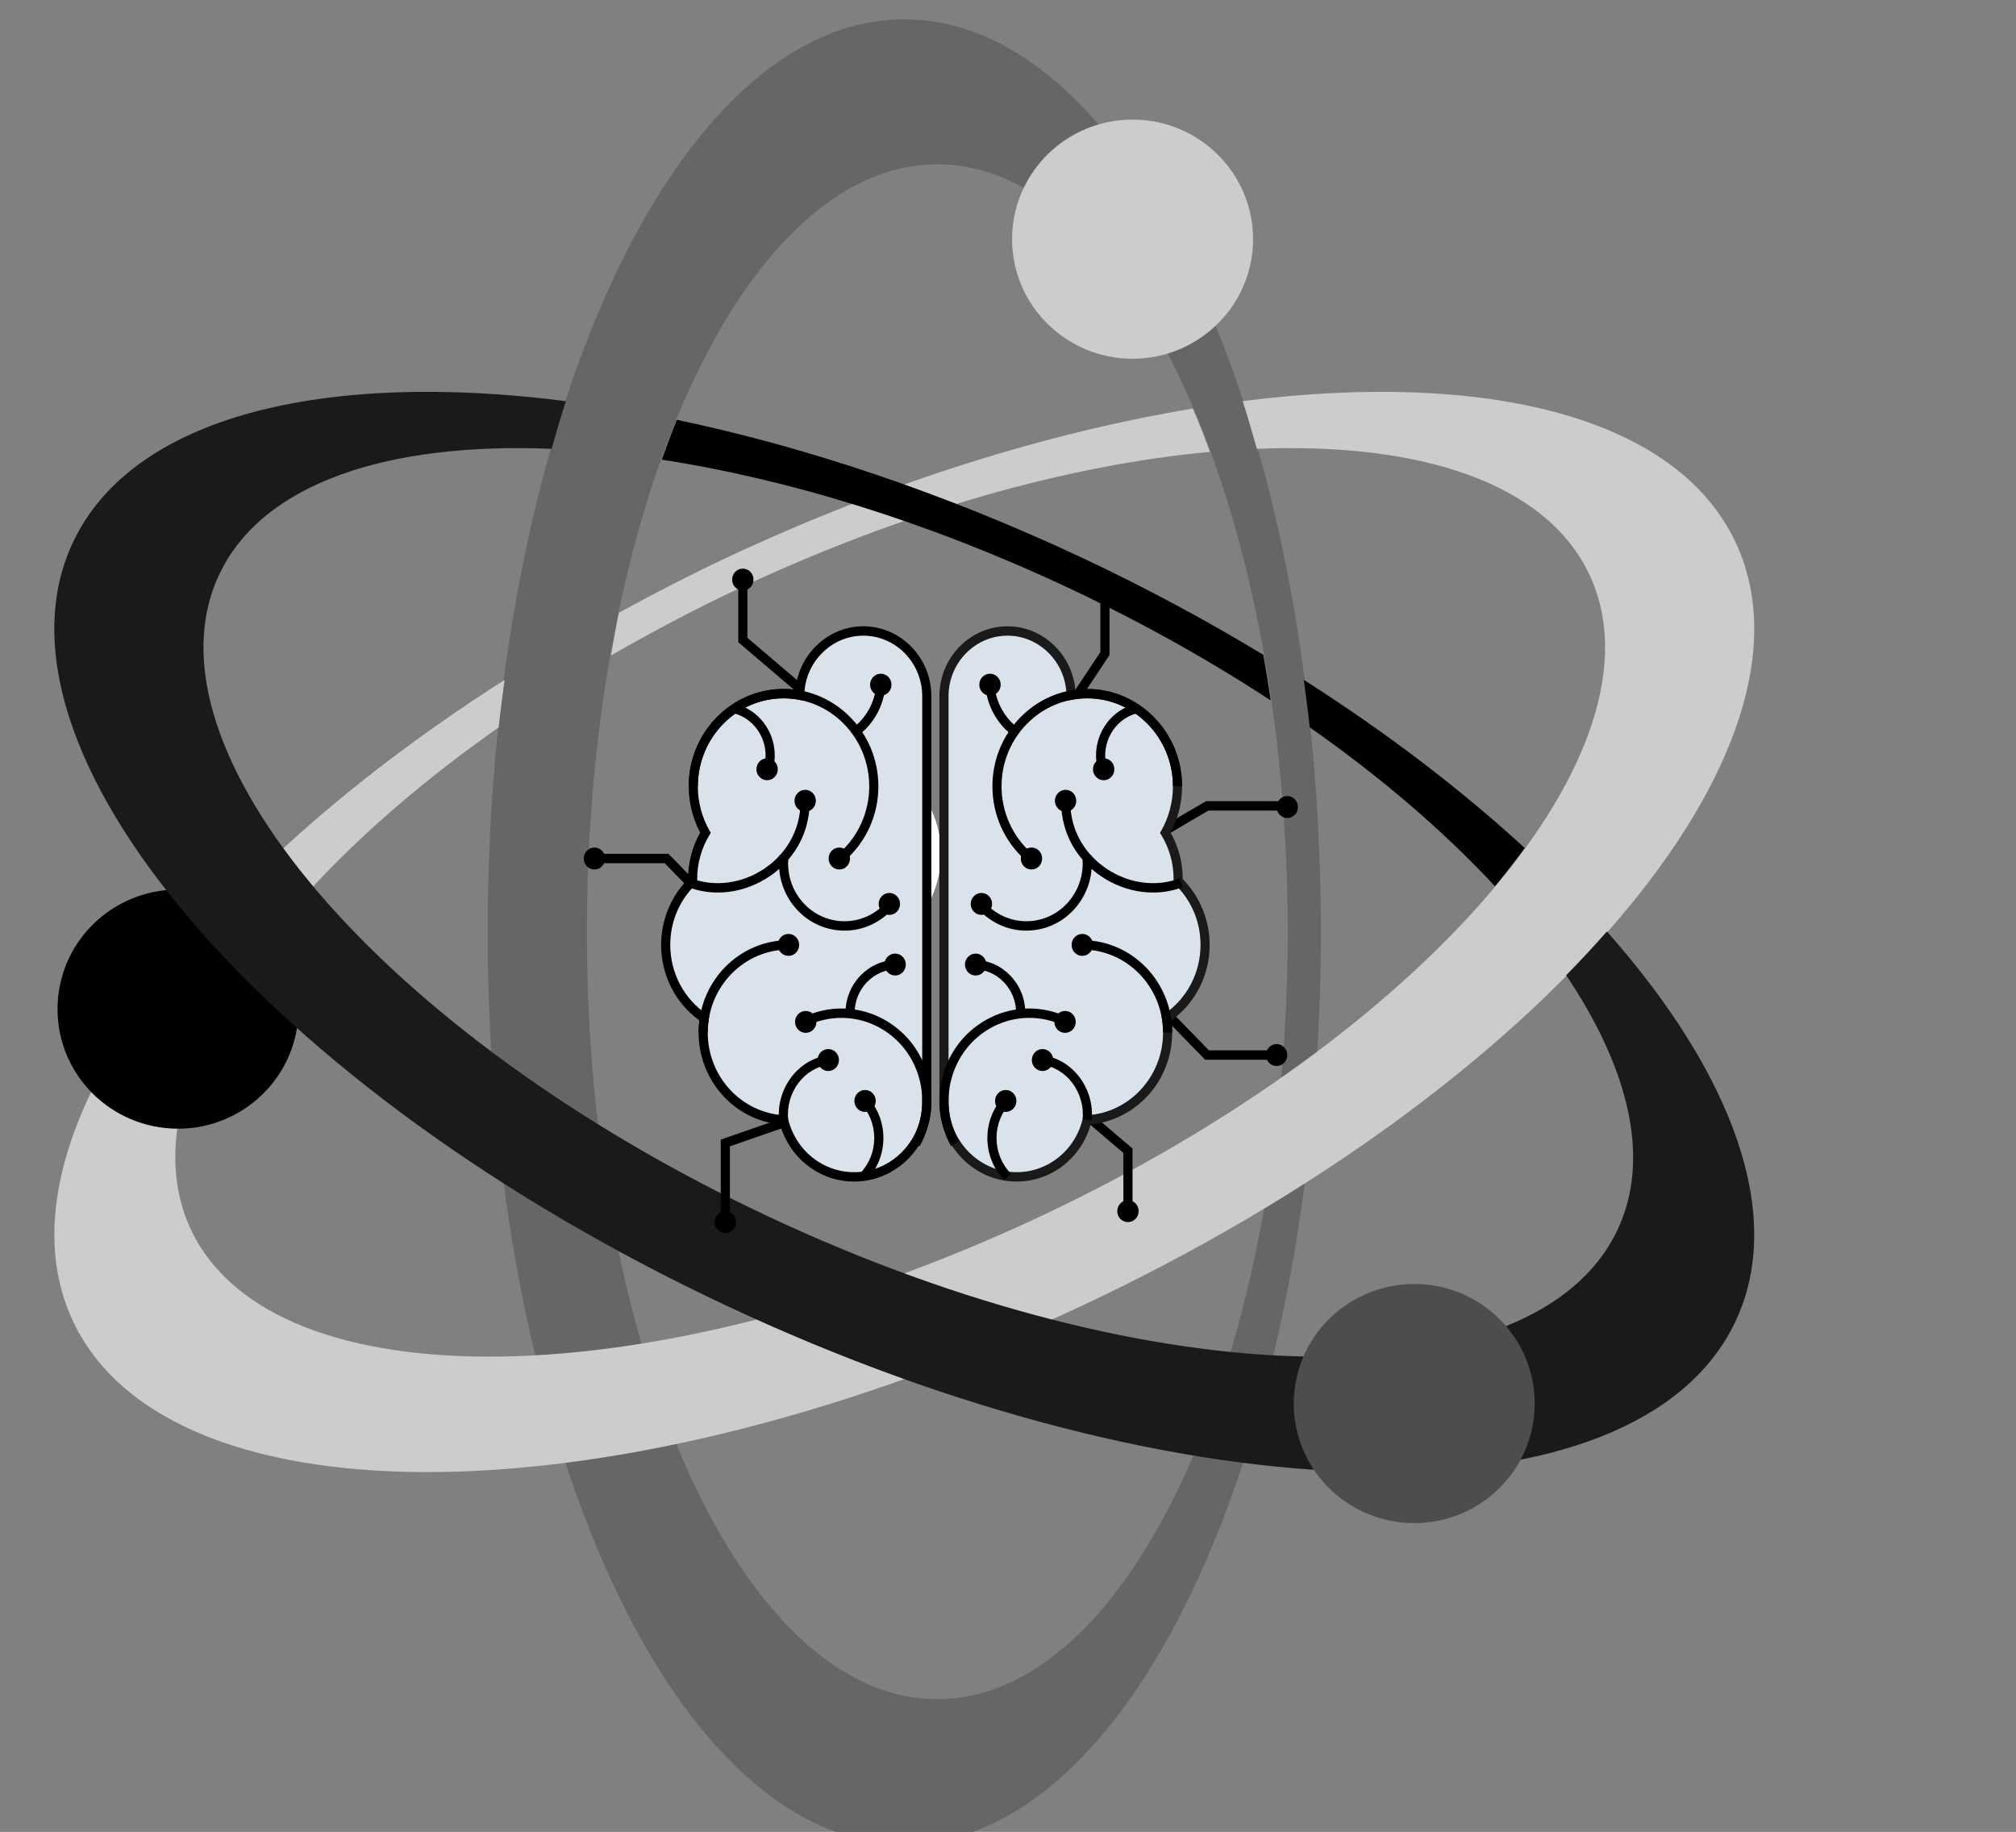 <?xml version="1.0" encoding="UTF-8" standalone="no"?>
<!-- Created with Inkscape (http://www.inkscape.org/) -->

<svg
   width="84.942mm"
   height="77.191mm"
   viewBox="0 0 99.942 90.822"
   version="1.1"
   id="svg5"
   xml:space="preserve"
   inkscape:version="1.2.1 (1:1.2.1+202210291244+9c6d41e410)"
   sodipodi:docname="log_2.svg"
   xmlns:inkscape="http://www.inkscape.org/namespaces/inkscape"
   xmlns:sodipodi="http://sodipodi.sourceforge.net/DTD/sodipodi-0.dtd"
   xmlns="http://www.w3.org/2000/svg"
   xmlns:svg="http://www.w3.org/2000/svg"><rect x="0" y="0" width="99.942" height="90.822" fill="#808080" stroke="none"/><sodipodi:namedview
     id="namedview7"
     pagecolor="#ffffff"
     bordercolor="#666666"
     borderopacity="1.0"
     inkscape:showpageshadow="2"
     inkscape:pageopacity="0.0"
     inkscape:pagecheckerboard="0"
     inkscape:deskcolor="#d1d1d1"
     inkscape:document-units="mm"
     showgrid="false"
     inkscape:zoom="0.40132927"
     inkscape:cx="413.62545"
     inkscape:cy="844.69294"
     inkscape:window-width="1862"
     inkscape:window-height="1043"
     inkscape:window-x="58"
     inkscape:window-y="0"
     inkscape:window-maximized="1"
     inkscape:current-layer="g4739"><inkscape:page
       x="0"
       y="0"
       width="99.942"
       height="90.822"
       id="page3030"
       inkscape:export-filename="logo_2.png"
       inkscape:export-xdpi="96"
       inkscape:export-ydpi="96" /><inkscape:page
       x="173.205"
       y="-37.144"
       width="158.75"
       height="158.75"
       id="page3032" /><inkscape:page
       x="341.955"
       y="-37.144"
       width="158.75"
       height="158.75"
       id="page5107" /></sodipodi:namedview><defs
     id="defs2"><clipPath
       clipPathUnits="userSpaceOnUse"
       id="clipPath694"><path
         d="m 330.375,1524.54 v 0 361.51 c 0,8.02 6.559,14.58 14.586,14.58 h 582.09 l -31.965,-20.14 H 760.93 591.992 v -191.05 l -12.34,-7.77 v 166.85 31.97 H 463.063 346.477 v -345.8 l -16.102,-10.15"
         id="path692" /></clipPath></defs><g
     inkscape:label="Layer 1"
     inkscape:groupmode="layer"
     id="layer1"
     transform="translate(-46.795,-37.144)" /><g
     id="g4739"
     transform="matrix(0.035,0,0,-0.035,341.955,121.606)"><path
       d="m -7946.272,2154.668 c 0,-600.391 -222.212,-1087.109 -496.302,-1087.109 -274.138,0 -496.326,486.718 -496.326,1087.109 0,600.32 222.188,1087.062 496.326,1087.062 274.09,0 496.302,-486.741 496.302,-1087.062 z m -543.019,1292.418 c -325.873,0 -590.095,-578.662 -590.095,-1292.418 0,-713.851 264.221,-1292.513 590.095,-1292.513 325.874,0 590.024,578.662 590.024,1292.513 0,713.756 -264.15,1292.418 -590.024,1292.418"
       style="fill:#666666;fill-opacity:1;fill-rule:nonzero;stroke:none;stroke-width:2.381"
       id="path5083" /><path
       d="m -8741.684,2684.108 c -52.405,-24.599 -102.634,-50.74 -151.789,-77.521 -4.134,-19.76 -7.599,-40.303 -11.183,-60.68 58.139,33.661 119.194,65.922 183.165,95.977 234.136,109.997 466.479,174.14 665.082,192.548 -7.743,21.183 -15.819,41.489 -24.231,61.296 -204.982,-34.017 -432.092,-104.09 -661.043,-211.62"
       style="fill:#cccccc;fill-opacity:1;fill-rule:nonzero;stroke:none;stroke-width:2.381"
       id="path5085" /><path
       d="m -8009.956,2906.26 c 7.097,-21.848 13.549,-44.762 20.073,-67.582 232.391,9.583 409.224,-48.629 470.518,-177.2 117.188,-245.968 -230.958,-653.503 -777.657,-910.312 -546.675,-256.738 -1084.915,-265.491 -1202.198,-19.499 -90.185,189.25 95.896,474.027 435.367,712.404 2.39,22.82 5.496,44.928 8.364,67.227 -462.202,-294.597 -725.969,-667.594 -610.717,-909.482 139.268,-292.32 779.186,-281.954 1429.285,23.39 650.003,305.225 1063.863,789.76 924.523,1082.198 -84.521,177.365 -353.904,242.647 -697.557,198.857"
       style="fill:#cccccc;fill-opacity:1;fill-rule:nonzero;stroke:none;stroke-width:2.381"
       id="path5087" /><path
       d="m -7915.016,2444.213 c 102.658,-72.066 191.026,-148.354 262.262,-225.069 15.174,18.075 29.058,36.128 42.153,54.156 -89.348,82.1 -194.42,162.753 -312.826,238.117 2.939,-22.227 6.07,-44.383 8.412,-67.203"
       style="fill:#000000;fill-opacity:1;fill-rule:nonzero;stroke:none;stroke-width:2.381"
       id="path5089" /><path
       d="m -9518.003,2214.398 c -94.295,0 -170.667,-75.861 -170.667,-169.371 0,-93.534 76.372,-169.371 170.667,-169.371 94.199,0 170.619,75.838 170.619,169.371 0,93.51 -76.42,169.371 -170.619,169.371"
       style="fill:#000000;fill-opacity:1;fill-rule:nonzero;stroke:none;stroke-width:2.381"
       id="path5091" /><path
       d="m -7551.841,2093.016 c 89.611,-133.291 120.294,-260.842 72.43,-361.35 -117.259,-245.992 -655.499,-237.239 -1202.198,19.499 -546.7,256.809 -894.821,664.344 -777.657,910.312 61.27,128.571 238.031,186.783 470.374,177.2 6.524,22.915 13.167,45.64 20.288,67.582 -343.629,43.79 -613.131,-21.397 -697.604,-198.857 -139.387,-292.439 274.497,-776.974 924.476,-1082.198 650.098,-305.343 1289.993,-315.709 1429.332,-23.39 71.689,150.537 -3.441,351.695 -181.684,553.209 -18.281,-20.661 -37.326,-41.394 -57.758,-62.008"
       style="fill:#1a1a1a;fill-opacity:1;fill-rule:nonzero;stroke:none;stroke-width:2.381"
       id="path5093" /><path
       d="m -8236.971,2684.108 c -197.025,92.561 -392.879,157.535 -574.49,195.679 -7.36,-18.194 -14.433,-37.195 -21.363,-56.457 177.453,-27.256 375.936,-87.627 575.685,-181.446 103.328,-48.486 199.486,-102.406 286.827,-159.622 -3.131,21.919 -6.619,43.434 -10.467,64.689 -80.387,48.486 -165.72,94.72 -256.192,137.157"
       style="fill:#000000;fill-opacity:1;fill-rule:nonzero;stroke:none;stroke-width:2.381"
       id="path5095" /><path
       d="m -7766.955,1655.662 c -94.295,0 -170.691,-75.862 -170.691,-169.395 0,-93.534 76.397,-169.324 170.691,-169.324 94.199,0 170.595,75.79 170.595,169.324 0,93.533 -76.396,169.395 -170.595,169.395"
       style="fill:#4d4d4d;fill-opacity:1;fill-rule:nonzero;stroke:none;stroke-width:2.381"
       id="path5099" /><path
       d="m -8165.927,3305.066 c -94.271,0 -170.691,-75.861 -170.691,-169.395 0,-93.486 76.42,-169.348 170.691,-169.348 94.176,0 170.619,75.862 170.619,169.348 0,93.534 -76.444,169.395 -170.619,169.395"
       style="fill:#cccccc;fill-opacity:1;fill-rule:nonzero;stroke:none;stroke-width:2.381"
       id="path5101" /><path
       d="m -8587.864,2414.3 c -83.087,0 -150.451,-66.847 -150.451,-149.351 0,-82.408 67.364,-149.279 150.451,-149.279 83.063,0 150.403,66.871 150.403,149.279 0,82.503 -67.34,149.351 -150.403,149.351"
       style="fill:#ffffff;fill-opacity:1;fill-rule:nonzero;stroke:none;stroke-width:2.381"
       id="path5103" /><path
       d="m -8587.864,2414.3 c -83.087,0 -150.451,-66.847 -150.451,-149.351 0,-82.408 67.364,-149.279 150.451,-149.279 83.063,0 150.403,66.871 150.403,149.279 0,82.503 -67.34,149.351 -150.403,149.351"
       style="fill:#ffffff;fill-opacity:1;fill-rule:nonzero;stroke:none;stroke-width:2.381"
       id="path5105" /><path
       d="m -8733.141,2653.442 c 0,8.604 6.787,15.555 15.15,15.555 8.357,0 15.139,-6.951 15.139,-15.555 0,-8.575 -6.782,-15.541 -15.139,-15.541 -8.362,0 -15.15,6.965 -15.15,15.541"
       style="fill:#000000;fill-opacity:1;fill-rule:nonzero;stroke:none;stroke-width:1.444"
       id="path146" /><path
       d="m -8607.93,2465.358 -116.531,99.434 v 88.65 h 12.934 v -82.401 l 111.861,-95.469 -8.263,-10.214"
       style="fill:#000000;fill-opacity:1;fill-rule:nonzero;stroke:none;stroke-width:1.444"
       id="path148" /><path
       d="m -8189.959,2634.184 c 0,8.575 -6.787,15.541 -15.139,15.541 -8.374,0 -15.144,-6.966 -15.144,-15.541 0,-8.59 6.77,-15.555 15.144,-15.555 8.351,0 15.139,6.965 15.139,15.555"
       style="fill:#000000;fill-opacity:1;fill-rule:nonzero;stroke:none;stroke-width:1.444"
       id="path150" /><path
       d="m -8264.529,2447.446 -10.69,7.478 63.64,95.761 v 83.499 h 12.939 v -87.596 l -65.889,-99.142"
       style="fill:#000000;fill-opacity:1;fill-rule:nonzero;stroke:none;stroke-width:1.444"
       id="path152" /><path
       d="m -8157.355,1758.868 c 0,-8.59 -6.782,-15.555 -15.139,-15.555 -8.37,0 -15.14,6.965 -15.14,15.555 0,8.575 6.77,15.541 15.14,15.541 8.357,0 15.139,-6.966 15.139,-15.541"
       style="fill:#000000;fill-opacity:1;fill-rule:nonzero;stroke:none;stroke-width:1.444"
       id="path154" /><path
       d="m -8166.018,1758.868 h -12.945 v 82.416 l -111.868,95.454 8.268,10.214 116.544,-99.434 v -88.65"
       style="fill:#000000;fill-opacity:1;fill-rule:nonzero;stroke:none;stroke-width:1.444"
       id="path156" /><path
       d="m -8943.318,2258.367 c 0,8.59 6.787,15.555 15.139,15.555 8.363,0 15.139,-6.965 15.139,-15.555 0,-8.59 -6.776,-15.555 -15.139,-15.555 -8.351,0 -15.139,6.965 -15.139,15.555"
       style="fill:#000000;fill-opacity:1;fill-rule:nonzero;stroke:none;stroke-width:1.444"
       id="path158" /><path
       d="m -8755.33,2176.405 -73.359,75.319 h -106.255 v 13.273 h 111.615 l 77.147,-79.182 -9.148,-9.409"
       style="fill:#000000;fill-opacity:1;fill-rule:nonzero;stroke:none;stroke-width:1.444"
       id="path160" /><path
       d="m -8736.31,1734.02 h -12.951 v 126.185 l 183.323,63.714 4.154,-12.599 -174.526,-60.656 V 1734.02"
       style="fill:#000000;fill-opacity:1;fill-rule:nonzero;stroke:none;stroke-width:1.444"
       id="path162" /><path
       d="m -7960.663,1973.336 h -102.49 l -107.247,110.102 9.159,9.38 103.442,-106.195 h 97.135 v -13.287"
       style="fill:#000000;fill-opacity:1;fill-rule:nonzero;stroke:none;stroke-width:1.444"
       id="path164" /><path
       d="m -8156.993,2266.752 0.361,0.439 -10.277,8.078 c 3.958,5.312 58.5,37.418 103.548,63.422 l 1.487,0.863 h 119.207 v -13.302 h -115.827 c -36.034,-20.823 -93.427,-54.656 -98.498,-59.5"
       style="fill:#000000;fill-opacity:1;fill-rule:nonzero;stroke:none;stroke-width:1.444"
       id="path166" /><path
       d="m -7961.995,2331.286 c 0,8.604 6.782,15.555 15.151,15.555 8.367,0 15.151,-6.951 15.151,-15.555 0,-8.575 -6.785,-15.541 -15.151,-15.541 -8.37,0 -15.151,6.965 -15.151,15.541"
       style="fill:#000000;fill-opacity:1;fill-rule:nonzero;stroke:none;stroke-width:1.444"
       id="path168" /><path
       d="m -7977.127,1979.994 c 0,8.575 6.776,15.526 15.133,15.526 8.381,0 15.151,-6.951 15.151,-15.526 0,-8.604 -6.77,-15.555 -15.151,-15.555 -8.357,0 -15.133,6.951 -15.133,15.555"
       style="fill:#000000;fill-opacity:1;fill-rule:nonzero;stroke:none;stroke-width:1.444"
       id="path170" /><path
       d="m -8757.935,1743.312 c 0,8.59 6.787,15.555 15.144,15.555 8.362,0 15.139,-6.965 15.139,-15.555 0,-8.575 -6.776,-15.541 -15.139,-15.541 -8.357,0 -15.144,6.966 -15.144,15.541"
       style="fill:#000000;fill-opacity:1;fill-rule:nonzero;stroke:none;stroke-width:1.444"
       id="path172" /><path
       d="m -8457.423,2488.274 c 0,51.027 -40.293,92.396 -90.007,92.396 -49.224,0 -89.189,-40.564 -89.975,-90.903 -7.45,1.376 -15.094,2.136 -22.934,2.136 -70.61,0 -127.857,-58.768 -127.857,-131.262 0,-23.999 6.309,-46.476 17.254,-65.821 -11.52,-18.994 -18.189,-41.413 -18.189,-65.456 l 0.071,-2.883 c -23.495,-22.638 -38.195,-54.773 -38.195,-90.479 0,-43.447 21.782,-81.669 54.697,-103.825 -1.046,-6.585 -1.613,-13.346 -1.613,-20.253 0,-66.143 50.421,-120.185 113.972,-123.858 10.907,-46.271 51.5,-80.66 99.935,-80.66 56.797,0 102.841,47.281 102.841,105.581 v 575.257 0.029"
       style="fill:#dae3ec;fill-opacity:1;fill-rule:nonzero;stroke:none;stroke-width:1.444"
       id="path174" /><path
       d="m -8433.064,2488.274 c 0,51.027 40.3,92.396 90.003,92.396 49.224,0 89.189,-40.564 89.975,-90.903 7.443,1.376 15.093,2.136 22.932,2.136 70.606,0 127.859,-58.768 127.859,-131.262 0,-23.999 -6.309,-46.476 -17.255,-65.821 11.508,-18.994 18.19,-41.413 18.19,-65.456 l -0.078,-2.883 c 23.507,-22.638 38.201,-54.773 38.201,-90.479 0,-43.447 -21.771,-81.669 -54.709,-103.825 1.052,-6.585 1.632,-13.346 1.632,-20.253 0,-66.143 -50.427,-120.185 -113.972,-123.858 -10.918,-46.271 -51.508,-80.66 -99.941,-80.66 -56.797,0 -102.837,47.281 -102.837,105.581 v 575.257 0.029"
       style="fill:#dae3ec;fill-opacity:1;fill-rule:nonzero;stroke:none;stroke-width:1.444"
       id="path176" /><path
       d="m -8660.338,2485.259 c -66.924,0 -121.382,-55.914 -121.382,-124.619 0,-21.936 5.661,-43.564 16.374,-62.485 l 1.966,-3.454 -2.071,-3.395 c -11.253,-18.57 -17.204,-39.993 -17.204,-61.944 l 0.039,-1.595 0.094,-4.112 -2.11,-2.019 c -23.307,-22.477 -36.147,-52.871 -36.147,-85.635 0,-39.701 19.359,-76.445 51.776,-98.264 l 3.523,-2.371 -0.678,-4.258 c -1.025,-6.41 -1.548,-12.848 -1.548,-19.184 0,-62.236 47.381,-113.731 107.864,-117.214 l 4.799,-0.278 1.13,-4.814 c 10.483,-44.471 49.002,-75.567 93.649,-75.567 53.132,0 96.366,44.398 96.366,98.937 v 575.257 c 0,47.31 -37.477,85.781 -83.532,85.781 -45.316,0 -82.781,-37.842 -83.505,-84.377 l -0.117,-7.829 -7.506,1.405 c -7.276,1.361 -14.616,2.034 -21.781,2.034 z m 100.074,-684.496 c -49.057,0 -91.578,33.086 -105.007,81.026 -65.075,6.219 -115.38,62.485 -115.38,130.136 0,5.649 0.373,11.385 1.113,17.107 -34.007,24.526 -54.186,64.197 -54.186,106.971 0,34.93 13.864,68.748 38.123,93.23 v 0.132 c 0,23.106 5.924,45.671 17.17,65.573 -10.629,20.106 -16.235,42.73 -16.235,65.704 0,76.05 60.259,137.906 134.327,137.906 5.567,0 11.219,-0.381 16.865,-1.112 4.554,50.222 46.184,89.879 96.044,89.879 53.199,0 96.477,-44.427 96.477,-99.039 v -575.286 c 0,-61.87 -49.035,-112.224 -109.311,-112.224"
       style="fill:#000000;fill-opacity:1;fill-rule:nonzero;stroke:none;stroke-width:1.444"
       id="path178" /><path
       d="m -8573.069,2255.792 -8.408,10.097 c 27.032,23.735 42.521,58.271 42.521,94.752 0,68.704 -54.441,124.619 -121.382,124.619 -66.924,0 -121.382,-55.914 -121.382,-124.619 h -12.945 c 0,76.05 60.259,137.906 134.327,137.906 74.068,0 134.338,-61.856 134.338,-137.906 0,-40.359 -17.16,-78.582 -47.069,-104.849"
       style="fill:#000000;fill-opacity:1;fill-rule:nonzero;stroke:none;stroke-width:1.444"
       id="path180" /><path
       d="m -8556.828,2430.881 -7.361,10.931 c 20.639,14.663 33.779,38.281 35.143,63.158 l 12.929,-0.761 c -1.593,-28.93 -16.809,-56.354 -40.712,-73.328"
       style="fill:#000000;fill-opacity:1;fill-rule:nonzero;stroke:none;stroke-width:1.444"
       id="path182" /><path
       d="m -8753.493,2210.164 c -14.374,0 -28.562,2.532 -41.913,7.624 l 4.516,12.453 c 28.825,-11.019 62.203,-8.546 91.584,6.775 29.197,15.204 50.666,41.223 58.946,71.368 2.805,10.214 4.225,20.897 4.225,31.74 h 12.941 c 0,-12.073 -1.588,-23.955 -4.711,-35.34 -9.243,-33.715 -33.133,-62.734 -65.538,-79.621 -19.085,-9.951 -39.747,-14.999 -60.048,-14.999"
       style="fill:#000000;fill-opacity:1;fill-rule:nonzero;stroke:none;stroke-width:1.444"
       id="path184" /><path
       d="m -8574.032,2156.196 c -3.82,0 -7.667,0.263 -11.514,0.746 -50.739,6.497 -86.863,54.158 -80.537,106.239 l 12.839,-1.639 c -5.441,-44.808 25.645,-85.825 69.296,-91.415 26.34,-3.38 52.509,6.878 70.003,27.423 l 9.749,-8.736 c -17.767,-20.882 -43.25,-32.618 -69.836,-32.618"
       style="fill:#000000;fill-opacity:1;fill-rule:nonzero;stroke:none;stroke-width:1.444"
       id="path186" /><path
       d="m -8467.427,1850.898 -11.274,6.541 c 15.027,27.306 18.785,58.987 10.606,89.206 -8.179,30.233 -27.344,55.358 -53.941,70.797 -33.133,19.199 -73.271,20.267 -107.379,2.795 l -5.784,11.882 c 37.965,19.448 82.647,18.277 119.533,-3.117 29.609,-17.165 50.933,-45.159 60.048,-78.801 9.108,-33.628 4.91,-68.909 -11.809,-99.303"
       style="fill:#000000;fill-opacity:1;fill-rule:nonzero;stroke:none;stroke-width:1.444"
       id="path188" /><path
       d="m -8666.635,1887.394 c -4.449,45.554 27.761,87.742 70.326,92.118 l 1.297,-13.214 c -35.595,-3.658 -62.493,-39.174 -58.751,-77.558 l -12.872,-1.346"
       style="fill:#000000;fill-opacity:1;fill-rule:nonzero;stroke:none;stroke-width:1.444"
       id="path190" /><path
       d="m -8767.706,2011.925 h -12.945 c 0,72.099 57.113,130.736 127.323,130.736 v -13.287 c -63.06,0 -114.378,-52.695 -114.378,-117.448"
       style="fill:#000000;fill-opacity:1;fill-rule:nonzero;stroke:none;stroke-width:1.444"
       id="path192" /><path
       d="m -8559.618,2039.757 h -12.945 c 0,41.383 32.794,75.07 73.11,75.07 V 2101.54 c -33.168,0 -60.165,-27.716 -60.165,-61.782"
       style="fill:#000000;fill-opacity:1;fill-rule:nonzero;stroke:none;stroke-width:1.444"
       id="path194" /><path
       d="m -8675.316,2384.961 -12.505,3.439 c 4.153,15.936 2.015,32.603 -6.031,46.871 -8.033,14.297 -21.018,24.511 -36.551,28.77 l 3.357,12.834 c 18.864,-5.166 34.631,-17.589 44.408,-34.959 9.772,-17.355 12.366,-37.579 7.322,-56.953"
       style="fill:#000000;fill-opacity:1;fill-rule:nonzero;stroke:none;stroke-width:1.444"
       id="path196" /><path
       d="m -8542.92,1802.724 -9.171,9.365 c 13.096,13.492 20.29,31.403 20.261,50.456 -0.033,19.038 -7.282,36.935 -20.416,50.368 l 9.136,9.409 c 15.585,-15.95 24.192,-37.169 24.225,-59.748 0.029,-22.594 -8.496,-43.871 -24.035,-59.851"
       style="fill:#000000;fill-opacity:1;fill-rule:nonzero;stroke:none;stroke-width:1.444"
       id="path198" /><path
       d="m -8507.438,2504.575 c 0,8.604 -6.776,15.541 -15.144,15.541 -8.357,0 -15.144,-6.936 -15.144,-15.541 0,-8.575 6.787,-15.526 15.144,-15.526 8.368,0 15.144,6.951 15.144,15.526"
       style="fill:#000000;fill-opacity:1;fill-rule:nonzero;stroke:none;stroke-width:1.444"
       id="path200" /><path
       d="m -8668.467,2384.786 c 0,8.575 -6.787,15.541 -15.139,15.541 -8.368,0 -15.133,-6.966 -15.133,-15.541 0,-8.575 6.765,-15.541 15.133,-15.541 8.351,0 15.139,6.966 15.139,15.541"
       style="fill:#000000;fill-opacity:1;fill-rule:nonzero;stroke:none;stroke-width:1.444"
       id="path202" /><path
       d="m -8566.187,2258.367 c 0,8.59 -6.776,15.555 -15.144,15.555 -8.358,0 -15.144,-6.965 -15.144,-15.555 0,-8.59 6.786,-15.555 15.144,-15.555 8.368,0 15.144,6.965 15.144,15.555"
       style="fill:#000000;fill-opacity:1;fill-rule:nonzero;stroke:none;stroke-width:1.444"
       id="path204" /><path
       d="m -8495.305,2194.038 c 0,8.575 -6.776,15.541 -15.133,15.541 -8.374,0 -15.144,-6.966 -15.144,-15.541 0,-8.59 6.77,-15.541 15.144,-15.541 8.357,0 15.133,6.951 15.133,15.541"
       style="fill:#000000;fill-opacity:1;fill-rule:nonzero;stroke:none;stroke-width:1.444"
       id="path206" /><path
       d="m -8614.522,2340.124 c 0,8.59 -6.78,15.541 -15.139,15.541 -8.368,0 -15.144,-6.951 -15.144,-15.541 0,-8.59 6.776,-15.541 15.144,-15.541 8.358,0 15.139,6.951 15.139,15.541"
       style="fill:#000000;fill-opacity:1;fill-rule:nonzero;stroke:none;stroke-width:1.444"
       id="path208" /><path
       d="m -8638.184,2136.017 c 0,8.575 -6.782,15.541 -15.144,15.541 -8.357,0 -15.139,-6.965 -15.139,-15.541 0,-8.59 6.782,-15.57 15.139,-15.57 8.362,0 15.144,6.98 15.144,15.57"
       style="fill:#000000;fill-opacity:1;fill-rule:nonzero;stroke:none;stroke-width:1.444"
       id="path210" /><path
       d="m -8613.764,2026.924 c 0,8.59 -6.787,15.541 -15.144,15.541 -8.363,0 -15.144,-6.951 -15.144,-15.541 0,-8.59 6.782,-15.526 15.144,-15.526 8.357,0 15.144,6.936 15.144,15.526"
       style="fill:#000000;fill-opacity:1;fill-rule:nonzero;stroke:none;stroke-width:1.444"
       id="path212" /><path
       d="m -8581.839,1972.912 c 0,8.575 -6.782,15.541 -15.144,15.541 -8.368,0 -15.144,-6.966 -15.144,-15.541 0,-8.59 6.776,-15.555 15.144,-15.555 8.363,0 15.144,6.965 15.144,15.555"
       style="fill:#000000;fill-opacity:1;fill-rule:nonzero;stroke:none;stroke-width:1.444"
       id="path214" /><path
       d="m -8529.724,1914.948 c 0,8.59 -6.782,15.541 -15.139,15.541 -8.37,0 -15.14,-6.951 -15.14,-15.541 0,-8.59 6.77,-15.555 15.14,-15.555 8.357,0 15.139,6.965 15.139,15.555"
       style="fill:#000000;fill-opacity:1;fill-rule:nonzero;stroke:none;stroke-width:1.444"
       id="path216" /><path
       d="m -8487.127,2108.184 c 0,8.575 -6.776,15.541 -15.144,15.541 -8.368,0 -15.139,-6.965 -15.139,-15.541 0,-8.59 6.77,-15.555 15.139,-15.555 8.368,0 15.144,6.966 15.144,15.555"
       style="fill:#000000;fill-opacity:1;fill-rule:nonzero;stroke:none;stroke-width:1.444"
       id="path218" /><path
       d="m -8343.06,2574.026 c -46.063,0 -83.545,-38.471 -83.545,-85.752 v -575.286 c 0,-54.539 43.239,-98.937 96.379,-98.937 44.647,0 83.153,31.096 93.649,75.582 l 1.136,4.8 4.799,0.278 c 60.47,3.483 107.858,54.978 107.858,117.214 0,6.336 -0.525,12.775 -1.542,19.184 l -0.691,4.258 3.53,2.371 c 32.415,21.819 51.78,58.563 51.78,98.264 0,32.764 -12.845,63.158 -36.151,85.635 l -2.111,2.019 0.09,4.097 0.05,1.61 c 0,21.95 -5.958,43.359 -17.221,61.944 l -2.055,3.395 1.96,3.454 c 10.713,18.936 16.376,40.549 16.376,62.485 0,68.704 -54.454,124.619 -121.383,124.619 -7.177,0 -14.497,-0.673 -21.781,-2.034 l -7.5,-1.405 -0.121,7.829 c -0.724,46.534 -38.189,84.377 -83.505,84.377 z m 12.834,-773.263 c -60.272,0 -109.312,50.354 -109.312,112.224 v 575.257 c 0,54.642 43.278,99.069 96.478,99.069 49.864,0 91.483,-39.657 96.042,-89.879 5.652,0.732 11.297,1.112 16.865,1.112 74.068,0 134.334,-61.856 134.334,-137.906 0,-22.974 -5.619,-45.598 -16.253,-65.704 11.259,-19.902 17.183,-42.466 17.183,-65.573 v -0.132 c 24.258,-24.482 38.122,-58.3 38.122,-93.23 0,-42.774 -20.177,-82.445 -54.18,-106.971 0.724,-5.722 1.109,-11.458 1.109,-17.107 0,-67.651 -50.304,-123.916 -115.376,-130.136 -13.43,-47.939 -55.96,-81.026 -105.012,-81.026"
       style="fill:#1a1a1a;fill-opacity:1;fill-rule:nonzero;stroke:none;stroke-width:1.444"
       id="path220" /><path
       d="m -8317.416,2255.792 c -29.911,26.267 -47.07,64.475 -47.07,104.849 0,76.05 60.261,137.906 134.333,137.906 74.068,0 134.334,-61.856 134.334,-137.906 h -12.951 c 0,68.704 -54.454,124.619 -121.383,124.619 -66.934,0 -121.393,-55.914 -121.393,-124.619 0,-36.481 15.506,-71.016 42.538,-94.752 l -8.407,-10.097"
       style="fill:#000000;fill-opacity:1;fill-rule:nonzero;stroke:none;stroke-width:1.444"
       id="path222" /><path
       d="m -8333.657,2430.881 c -23.907,16.975 -39.13,44.398 -40.705,73.328 l 12.911,0.761 c 1.364,-24.877 14.51,-48.495 35.149,-63.158 l -7.355,-10.931"
       style="fill:#000000;fill-opacity:1;fill-rule:nonzero;stroke:none;stroke-width:1.444"
       id="path224" /><path
       d="m -8136.993,2210.164 c -20.305,0 -40.961,5.049 -60.037,14.999 -32.415,16.887 -56.307,45.905 -65.55,79.621 -3.123,11.385 -4.715,23.267 -4.715,35.34 h 12.945 c 0,-10.843 1.42,-21.511 4.22,-31.74 8.274,-30.145 29.754,-56.163 58.951,-71.368 29.376,-15.321 62.755,-17.794 91.578,-6.775 l 4.521,-12.453 c -13.351,-5.092 -27.549,-7.624 -41.913,-7.624"
       style="fill:#000000;fill-opacity:1;fill-rule:nonzero;stroke:none;stroke-width:1.444"
       id="path226" /><path
       d="m -8316.452,2156.196 c -26.587,0 -52.071,11.736 -69.842,32.618 l 9.748,8.736 c 17.5,-20.545 43.674,-30.803 70.01,-27.423 21.151,2.707 39.998,13.712 53.077,30.979 13.095,17.253 18.852,38.72 16.207,60.436 l 12.845,1.639 c 3.062,-25.228 -3.625,-50.164 -18.83,-70.241 -15.217,-20.062 -37.126,-32.852 -61.696,-35.998 -3.854,-0.483 -7.701,-0.746 -11.52,-0.746"
       style="fill:#000000;fill-opacity:1;fill-rule:nonzero;stroke:none;stroke-width:1.444"
       id="path228" /><path
       d="m -8423.052,1850.898 c -16.738,30.394 -20.924,65.675 -11.816,99.303 9.115,33.642 30.428,61.636 60.042,78.801 36.886,21.394 81.568,22.565 119.535,3.117 l -5.78,-11.882 c -34.108,17.472 -74.252,16.404 -107.385,-2.795 -26.603,-15.438 -45.755,-40.564 -53.941,-70.797 -8.184,-30.218 -4.414,-61.9 10.607,-89.206 l -11.263,-6.541"
       style="fill:#000000;fill-opacity:1;fill-rule:nonzero;stroke:none;stroke-width:1.444"
       id="path230" /><path
       d="m -8223.851,1887.394 -12.872,1.346 c 3.736,38.384 -23.173,73.899 -58.751,77.558 l 1.297,13.214 c 42.566,-4.375 74.765,-46.564 70.326,-92.118"
       style="fill:#000000;fill-opacity:1;fill-rule:nonzero;stroke:none;stroke-width:1.444"
       id="path232" /><path
       d="m -8109.839,2011.925 h -12.945 c 0,64.753 -51.308,117.448 -114.383,117.448 v 13.287 c 70.214,0 127.328,-58.636 127.328,-130.736"
       style="fill:#000000;fill-opacity:1;fill-rule:nonzero;stroke:none;stroke-width:1.444"
       id="path234" /><path
       d="m -8317.929,2039.757 h -12.939 c 0,34.067 -26.997,61.782 -60.175,61.782 v 13.287 c 40.316,0 73.114,-33.686 73.114,-75.07"
       style="fill:#000000;fill-opacity:1;fill-rule:nonzero;stroke:none;stroke-width:1.444"
       id="path236" /><path
       d="m -8215.171,2384.961 c -5.044,19.375 -2.45,39.598 7.322,56.953 9.771,17.37 25.534,29.794 44.408,34.959 l 3.341,-12.834 c -15.529,-4.258 -28.495,-14.473 -36.536,-28.77 -8.05,-14.268 -10.188,-30.935 -6.035,-46.871 l -12.5,-3.439"
       style="fill:#000000;fill-opacity:1;fill-rule:nonzero;stroke:none;stroke-width:1.444"
       id="path238" /><path
       d="m -8347.57,1802.724 c -15.535,15.98 -24.064,37.257 -24.043,59.851 0.046,22.579 8.653,43.798 24.236,59.748 l 9.132,-9.409 c -13.14,-13.434 -20.384,-31.33 -20.424,-50.368 -0.021,-19.053 7.178,-36.964 20.261,-50.456 l -9.164,-9.365"
       style="fill:#000000;fill-opacity:1;fill-rule:nonzero;stroke:none;stroke-width:1.444"
       id="path240" /><path
       d="m -8383.06,2504.575 c 0,8.604 6.77,15.541 15.144,15.541 8.357,0 15.144,-6.936 15.144,-15.541 0,-8.575 -6.787,-15.526 -15.144,-15.526 -8.374,0 -15.144,6.951 -15.144,15.526"
       style="fill:#000000;fill-opacity:1;fill-rule:nonzero;stroke:none;stroke-width:1.444"
       id="path242" /><path
       d="m -8222.019,2384.786 c 0,8.575 6.77,15.541 15.14,15.541 8.357,0 15.139,-6.966 15.139,-15.541 0,-8.575 -6.782,-15.541 -15.139,-15.541 -8.37,0 -15.14,6.966 -15.14,15.541"
       style="fill:#000000;fill-opacity:1;fill-rule:nonzero;stroke:none;stroke-width:1.444"
       id="path244" /><path
       d="m -8324.303,2258.367 c 0,8.59 6.776,15.555 15.144,15.555 8.363,0 15.139,-6.965 15.139,-15.555 0,-8.59 -6.776,-15.555 -15.139,-15.555 -8.368,0 -15.144,6.965 -15.144,15.555"
       style="fill:#000000;fill-opacity:1;fill-rule:nonzero;stroke:none;stroke-width:1.444"
       id="path246" /><path
       d="m -8395.192,2194.038 c 0,8.575 6.787,15.541 15.139,15.541 8.374,0 15.144,-6.966 15.144,-15.541 0,-8.59 -6.77,-15.541 -15.144,-15.541 -8.351,0 -15.139,6.951 -15.139,15.541"
       style="fill:#000000;fill-opacity:1;fill-rule:nonzero;stroke:none;stroke-width:1.444"
       id="path248" /><path
       d="m -8275.964,2340.124 c 0,8.59 6.782,15.541 15.133,15.541 8.362,0 15.144,-6.951 15.144,-15.541 0,-8.59 -6.782,-15.541 -15.144,-15.541 -8.351,0 -15.133,6.951 -15.133,15.541"
       style="fill:#000000;fill-opacity:1;fill-rule:nonzero;stroke:none;stroke-width:1.444"
       id="path250" /><path
       d="m -8252.308,2136.017 c 0,8.575 6.776,15.541 15.14,15.541 8.374,0 15.149,-6.965 15.149,-15.541 0,-8.59 -6.775,-15.57 -15.149,-15.57 -8.364,0 -15.14,6.98 -15.14,15.57"
       style="fill:#000000;fill-opacity:1;fill-rule:nonzero;stroke:none;stroke-width:1.444"
       id="path252" /><path
       d="m -8276.721,2026.924 c 0,8.59 6.775,15.541 15.139,15.541 8.363,0 15.144,-6.951 15.144,-15.541 0,-8.59 -6.782,-15.526 -15.144,-15.526 -8.364,0 -15.139,6.936 -15.139,15.526"
       style="fill:#000000;fill-opacity:1;fill-rule:nonzero;stroke:none;stroke-width:1.444"
       id="path254" /><path
       d="m -8308.653,1972.912 c 0,8.575 6.787,15.541 15.144,15.541 8.374,0 15.144,-6.966 15.144,-15.541 0,-8.59 -6.77,-15.555 -15.144,-15.555 -8.357,0 -15.144,6.965 -15.144,15.555"
       style="fill:#000000;fill-opacity:1;fill-rule:nonzero;stroke:none;stroke-width:1.444"
       id="path256" /><path
       d="m -8360.766,1914.948 c 0,8.59 6.786,15.541 15.139,15.541 8.363,0 15.139,-6.951 15.139,-15.541 0,-8.59 -6.776,-15.555 -15.139,-15.555 -8.352,0 -15.139,6.965 -15.139,15.555"
       style="fill:#000000;fill-opacity:1;fill-rule:nonzero;stroke:none;stroke-width:1.444"
       id="path258" /><path
       d="m -8403.365,2108.184 c 0,8.575 6.787,15.541 15.144,15.541 8.363,0 15.144,-6.965 15.144,-15.541 0,-8.59 -6.782,-15.555 -15.144,-15.555 -8.357,0 -15.144,6.966 -15.144,15.555"
       style="fill:#000000;fill-opacity:1;fill-rule:nonzero;stroke:none;stroke-width:1.444"
       id="path260" /></g></svg>
